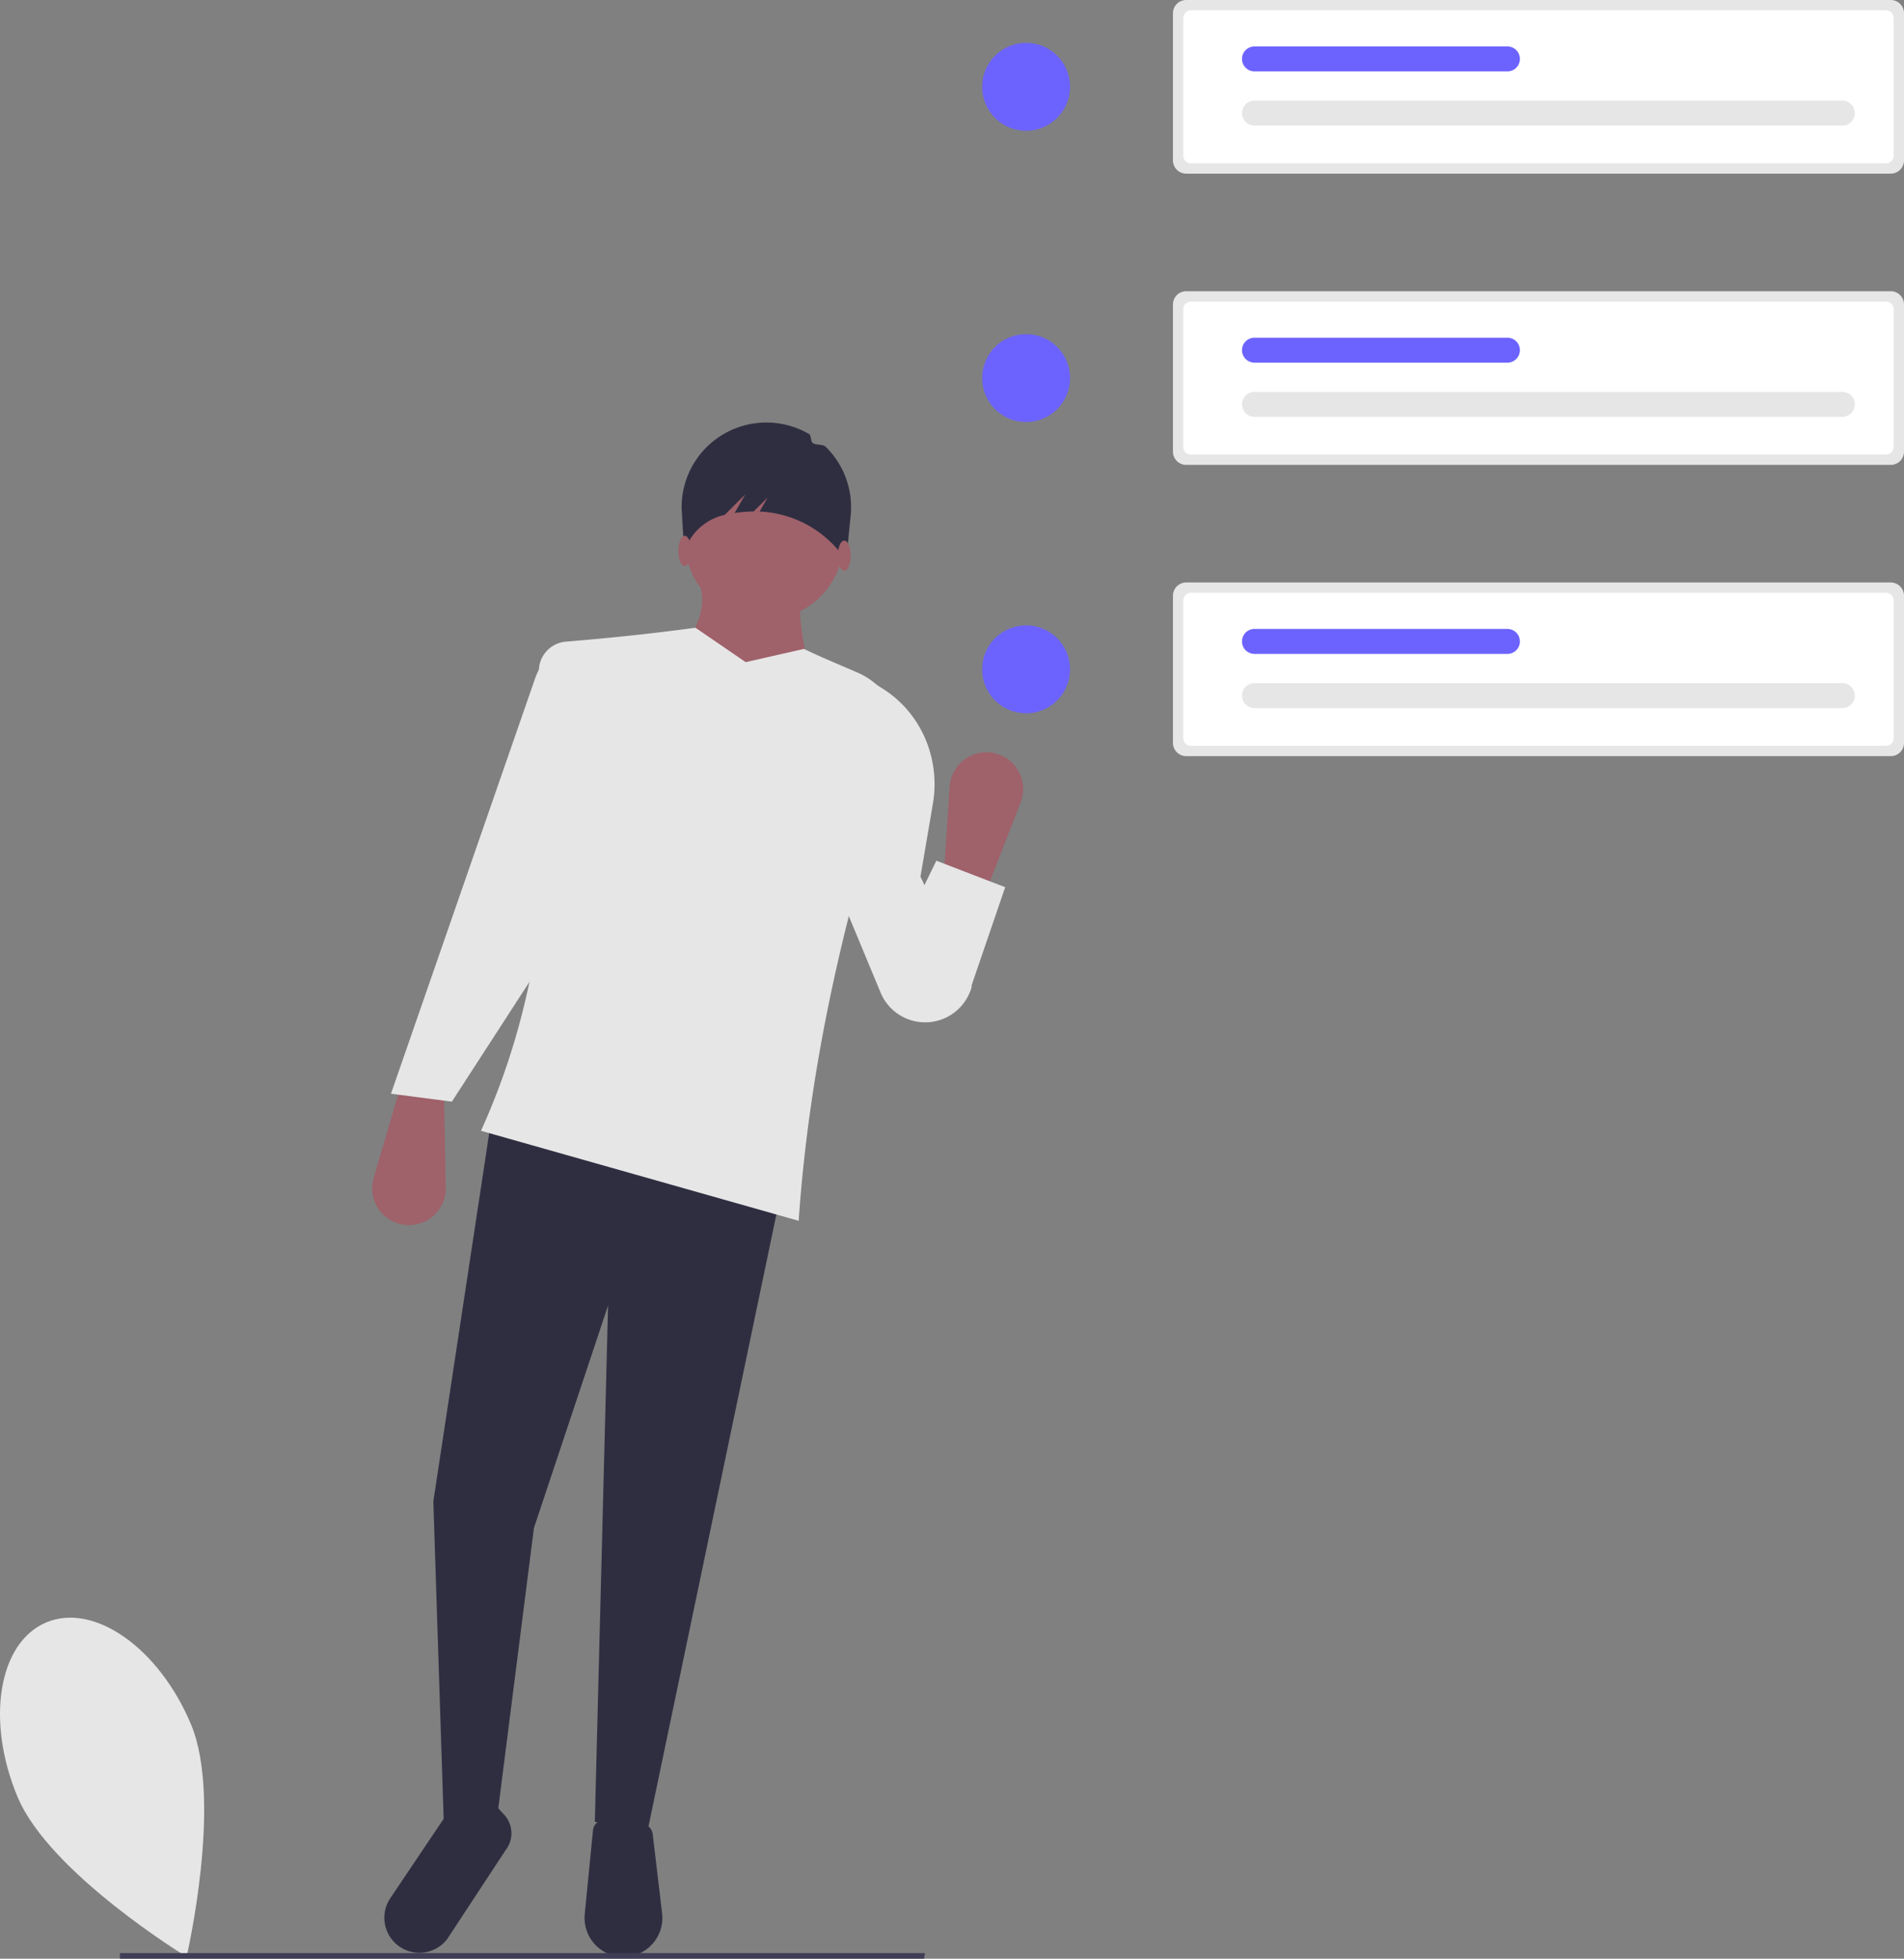 <svg id="f71115d1-abc3-47ac-8361-b6e087de44cd"
     data-name="Layer 1"
     xmlns="http://www.w3.org/2000/svg"
     width="719.177"
     height="739.776"
     viewBox="0 0 719.177 739.776"
>
  <rect x="0" y="0" width="719.177" height="739.776" fill="#808080" stroke="none"/>
  <path d="M312.55,731.364c12.103,28.843-1.665,87.789-1.665,87.789s-51.709-31.47-63.812-60.313-7.258-58.376,10.823-65.963S300.447,702.521,312.55,731.364Z"
        transform="translate(-240.412 -80.112)"
        fill="#e6e6e6"
  />
  <circle cx="387.571"
          cy="252.791"
          r="16.606"
          fill="#6c63ff"
  />
  <circle cx="387.571"
          cy="142.791"
          r="16.606"
          fill="#6c63ff"
  />
  <circle cx="387.571"
          cy="32.791"
          r="16.606"
          fill="#6c63ff"
  />
  <path d="M688.459,80.112a5.006,5.006,0,0,0-5,5v55.583a5.006,5.006,0,0,0,5,5H954.588a5.006,5.006,0,0,0,5-5v-55.583a5.006,5.006,0,0,0-5-5Z"
        transform="translate(-240.412 -80.112)"
        fill="#e6e6e6"
  />
  <path d="M690.256,84.011A2.902,2.902,0,0,0,687.357,86.91v51.987a2.902,2.902,0,0,0,2.899,2.899H952.791a2.902,2.902,0,0,0,2.898-2.899V86.91a2.902,2.902,0,0,0-2.898-2.899Z"
        transform="translate(-240.412 -80.112)"
        fill="#fff"
  />
  <path d="M936.307,127.541a4.71,4.71,0,1,0,0-9.421H714.249a4.71,4.71,0,0,0,0,9.421Z"
        transform="translate(-240.412 -80.112)"
        fill="#e6e6e6"
  />
  <path d="M809.801,107.077a4.71,4.71,0,0,0,0-9.421h-95.552a4.71,4.71,0,1,0,0,9.421Z"
        transform="translate(-240.412 -80.112)"
        fill="#6c63ff"
  />
  <path d="M688.459,190.112a5.006,5.006,0,0,0-5,5v55.583a5.006,5.006,0,0,0,5,5H954.588a5.006,5.006,0,0,0,5-5v-55.583a5.006,5.006,0,0,0-5-5Z"
        transform="translate(-240.412 -80.112)"
        fill="#e6e6e6"
  />
  <path d="M690.256,194.011A2.902,2.902,0,0,0,687.357,196.91v51.987a2.902,2.902,0,0,0,2.899,2.899H952.791a2.902,2.902,0,0,0,2.898-2.899V196.91a2.902,2.902,0,0,0-2.898-2.899Z"
        transform="translate(-240.412 -80.112)"
        fill="#fff"
  />
  <path d="M936.307,237.541a4.71,4.71,0,1,0,0-9.421H714.249a4.71,4.71,0,0,0,0,9.421Z"
        transform="translate(-240.412 -80.112)"
        fill="#e6e6e6"
  />
  <path d="M809.801,217.077a4.71,4.71,0,0,0,0-9.421h-95.552a4.71,4.71,0,1,0,0,9.421Z"
        transform="translate(-240.412 -80.112)"
        fill="#6c63ff"
  />
  <path d="M688.459,300.112a5.006,5.006,0,0,0-5,5v55.583a5.006,5.006,0,0,0,5,5H954.588a5.006,5.006,0,0,0,5-5v-55.583a5.006,5.006,0,0,0-5-5Z"
        transform="translate(-240.412 -80.112)"
        fill="#e6e6e6"
  />
  <path d="M690.256,304.011A2.902,2.902,0,0,0,687.357,306.91v51.987a2.902,2.902,0,0,0,2.899,2.899H952.791a2.902,2.902,0,0,0,2.898-2.899V306.91a2.902,2.902,0,0,0-2.898-2.899Z"
        transform="translate(-240.412 -80.112)"
        fill="#fff"
  />
  <path d="M936.307,347.541a4.71,4.71,0,1,0,0-9.421H714.249a4.71,4.71,0,0,0,0,9.421Z"
        transform="translate(-240.412 -80.112)"
        fill="#e6e6e6"
  />
  <path d="M809.801,327.077a4.71,4.71,0,0,0,0-9.421h-95.552a4.71,4.71,0,1,0,0,9.421Z"
        transform="translate(-240.412 -80.112)"
        fill="#6c63ff"
  />
  <path d="M392.742,542.641h0a13.892,13.892,0,0,1-11.183-17.646l10.53-35.8,16,3,.688,36.458A13.892,13.892,0,0,1,392.742,542.641Z"
        transform="translate(-240.412 -80.112)"
        fill="#9f616a"
  />
  <polygon points="244.677 691.083 224.677 688.083 229.677 493.083 201.677 577.083 186.677 695.083 167.677 690.083 163.677 567.083 185.677 422.083 295.677 447.083 244.677 691.083"
           fill="#2f2e41"
  />
  <path d="M475.906,819.195h0a14.7,14.7,0,0,1-14.629-16.139l3.106-31.574a4.634,4.634,0,0,1,2.411-3.621c5.896-3.18,11.958-2.409,18.163,1.742a4.606,4.606,0,0,1,2.002,3.284l3.545,29.877A14.7,14.7,0,0,1,475.906,819.195Z"
        transform="translate(-240.412 -80.112)"
        fill="#2f2e41"
  />
  <path d="M394.27,816.845h0a13.241,13.241,0,0,1-6.428-19.822l21.334-31.713c7.691-5.519,12.329-2.831,14.132,7.482l4.313-10.807,3.25,3.545a10.338,10.338,0,0,1,.547,13.323l-22.129,33.677A13.241,13.241,0,0,1,394.27,816.845Z"
        transform="translate(-240.412 -80.112)"
        fill="#2f2e41"
  />
  <circle cx="288.677"
          cy="204.083"
          r="30"
          fill="#9f616a"
  />
  <path d="M548.088,339.195l-51-10c6.569-14.011,11.83-18.752,6-34h41C540.473,310.989,543.967,325.814,548.088,339.195Z"
        transform="translate(-240.412 -80.112)"
        fill="#9f616a"
  />
  <path d="M542.088,541.195l-120-34c24.036-52.902,29.071-110.983,21.944-172.38a11.109,11.109,0,0,1,10.149-12.364c15.653-1.289,31.972-2.944,48.907-5.255l19,13,22-5c7.059,3.422,14.17,6.267,20.587,9.104a25.738,25.738,0,0,1,13.993,31.655C559.116,425.003,546.028,483.494,542.088,541.195Z"
        transform="translate(-240.412 -80.112)"
        fill="#e6e6e6"
  />
  <path d="M411.088,496.195l-23-3L442.575,336.199c2.772-7.986,9.645-12.308,18.013-13.504l8,1-6,93Z"
        transform="translate(-240.412 -80.112)"
        fill="#e6e6e6"
  />
  <path d="M591.256,466.182h0a18.23,18.23,0,0,1-18.233-11.183l-21.934-52.804,18-65,4.758,3.028q.688.438,1.357.897c13.704,9.399,20.372,26.167,17.579,42.548l-4.694,27.527L607.453,452.772A18.23,18.23,0,0,1,591.256,466.182Z"
        transform="translate(-240.412 -80.112)"
        fill="#e6e6e6"
  />
  <path d="M531.396,239.732h0a31.858,31.858,0,0,1,14.555,4.285c1.02.594.549,2.735,1.491,3.433,1.187.879,3.765.345,4.817,1.375a31.927,31.927,0,0,1,9.494,25.723l-1.674,16.644-3.949-4.319a41.164,41.164,0,0,0-27.452-13.477q-.672-.046-1.346-.072l3.038-5.317-5.28,5.28a51.414,51.414,0,0,0-7.194.586L521.936,266.803l-7.752,7.752-.001 0a20.727,20.727,0,0,0-14.483,11.812l-.861,1.908-.964-15.879A32.006,32.006,0,0,1,531.396,239.732Z"
        transform="translate(-240.412 -80.112)"
        fill="#2f2e41"
  />
  <ellipse cx="318.873"
           cy="209.883"
           rx="2.41"
           ry="5.723"
           fill="#9f616a"
  />
  <ellipse cx="258.633"
           cy="208.076"
           rx="2.41"
           ry="5.723"
           fill="#9f616a"
  />
  <path d="M616.279,364.643h0A13.892,13.892,0,0,1,625.924,383.174l-13.53,34.777L596.706,413.604l2.409-36.385A13.892,13.892,0,0,1,616.279,364.643Z"
        transform="translate(-240.412 -80.112)"
        fill="#9f616a"
  />
  <polygon points="357.677 384.083 332.677 368.083 353.677 325.083 379.677 335.083 366.677 373.083 357.677 384.083"
           fill="#e6e6e6"
  />
  <polygon points="349.027 739.776 45.288 739.776 45.288 737.67 349.408 737.67 349.027 739.776"
           fill="#3f3d56"
  />
</svg>

